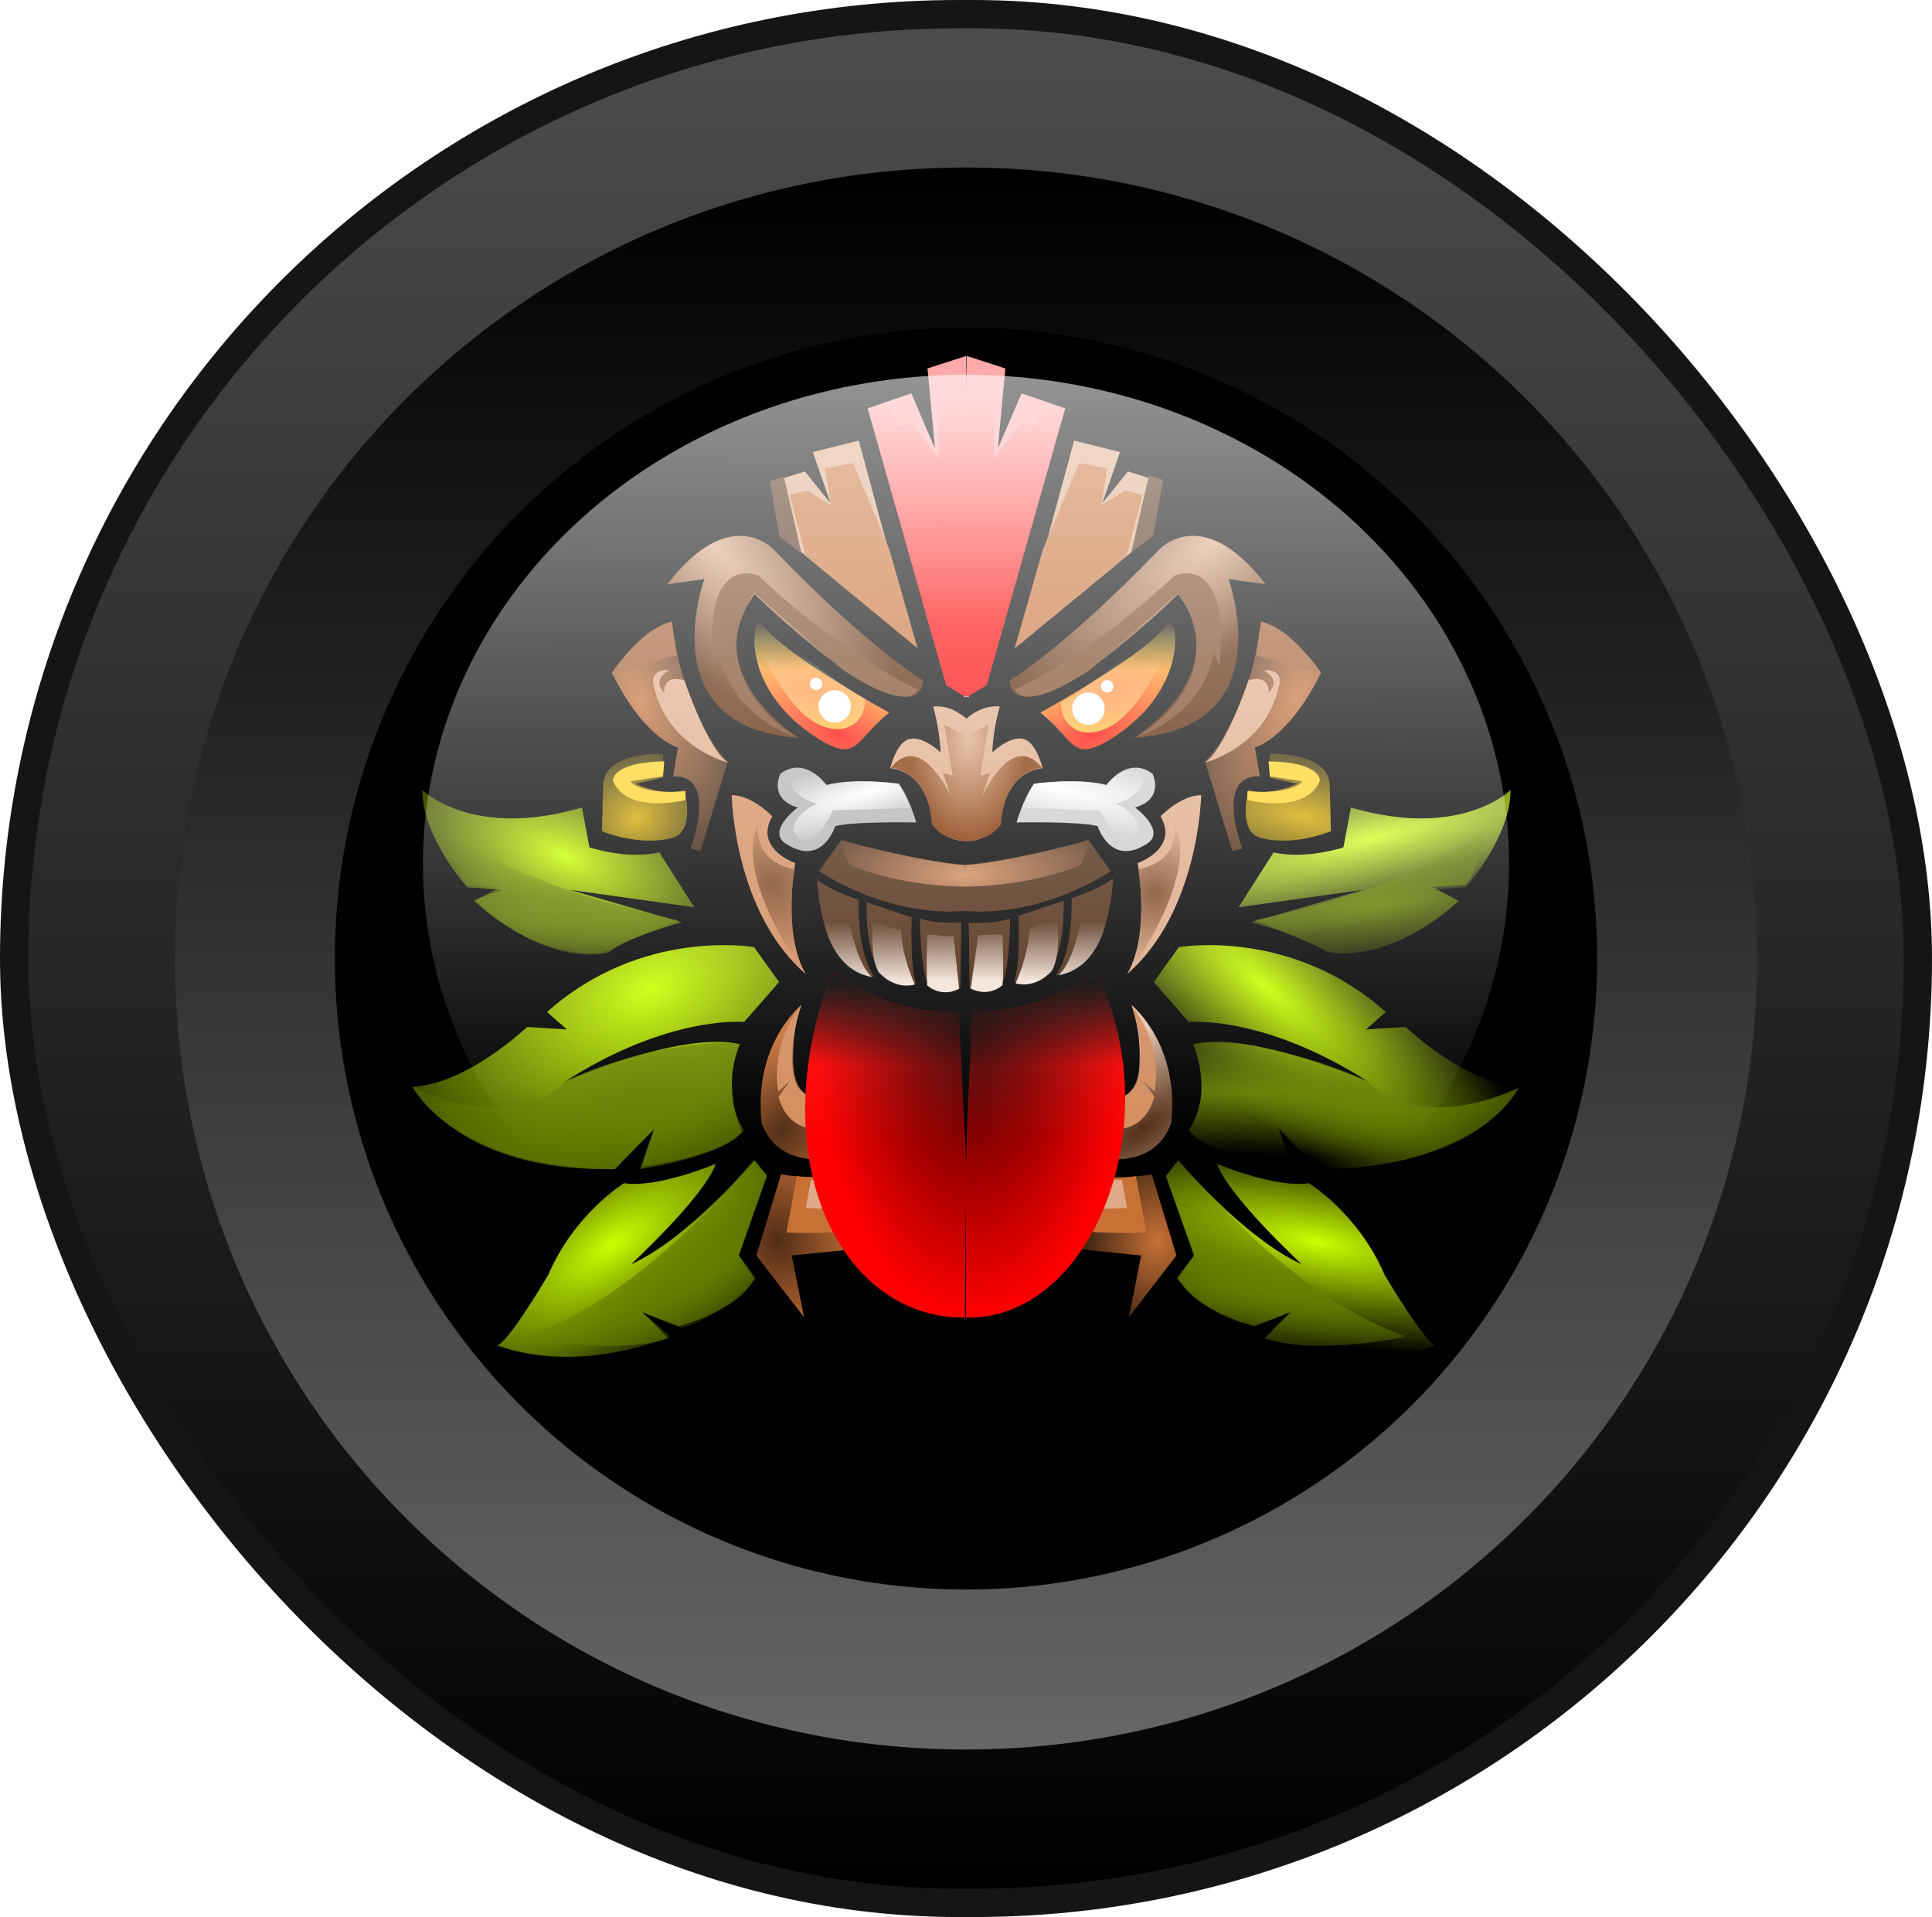 <?xml version="1.0" encoding="UTF-8" standalone="no"?>
<!-- Created with Inkscape (http://www.inkscape.org/) -->

<svg
   version="1.1"
   id="svg815"
   width="257.725"
   height="255.772"
   viewBox="0 0 257.725 255.772"
   sodipodi:docname="butler.svg"
   inkscape:version="1.1 (c68e22c387, 2021-05-23)"
   xmlns:inkscape="http://www.inkscape.org/namespaces/inkscape"
   xmlns:sodipodi="http://sodipodi.sourceforge.net/DTD/sodipodi-0.dtd"
   xmlns:xlink="http://www.w3.org/1999/xlink"
   xmlns="http://www.w3.org/2000/svg"
   xmlns:svg="http://www.w3.org/2000/svg"
   xmlns:rdf="http://www.w3.org/1999/02/22-rdf-syntax-ns#"
   xmlns:cc="http://creativecommons.org/ns#"
   xmlns:dc="http://purl.org/dc/elements/1.1/">
  <defs
     id="defs819">
    <filter
       inkscape:label="Button"
       inkscape:menu="Bevels"
       inkscape:menu-tooltip="Soft bevel, slightly depressed middle"
       style="color-interpolation-filters:sRGB"
       id="filter1376"
       x="-0.22"
       y="-0.194"
       width="1.439"
       height="1.387">
      <feGaussianBlur
         stdDeviation="2.3"
         in="SourceAlpha"
         result="result0"
         id="feGaussianBlur1350" />
      <feMorphology
         in="SourceAlpha"
         radius="6.6"
         result="result1"
         id="feMorphology1352" />
      <feGaussianBlur
         stdDeviation="8.9"
         in="result1"
         id="feGaussianBlur1354" />
      <feColorMatrix
         values="1 0 0 0 0 0 1 0 0 0 0 0 1 0 0 0 0 0 0.3 0"
         result="result91"
         id="feColorMatrix1356" />
      <feComposite
         in="result0"
         operator="out"
         result="result2"
         in2="result91"
         id="feComposite1358" />
      <feGaussianBlur
         stdDeviation="1.7"
         result="result4"
         id="feGaussianBlur1360" />
      <feDiffuseLighting
         surfaceScale="10"
         id="feDiffuseLighting1364">
        <feDistantLight
           azimuth="225"
           elevation="45"
           id="feDistantLight1362" />
      </feDiffuseLighting>
      <feBlend
         in2="SourceGraphic"
         mode="multiply"
         id="feBlend1366" />
      <feComposite
         in2="SourceAlpha"
         operator="in"
         result="result3"
         id="feComposite1368" />
      <feSpecularLighting
         in="result4"
         surfaceScale="5"
         specularExponent="17.9"
         id="feSpecularLighting1372">
        <feDistantLight
           azimuth="225"
           elevation="45"
           id="feDistantLight1370" />
      </feSpecularLighting>
      <feComposite
         in2="result3"
         operator="atop"
         id="feComposite1374" />
    </filter>
    <filter
       style="color-interpolation-filters:sRGB"
       inkscape:label="Matte Jelly"
       id="filter1690"
       x="-0.119"
       y="-0.105"
       width="1.238"
       height="1.21">
      <feColorMatrix
         values="1 0 0 0 0 0 1 0 0 0 0 0 1 0 0 0 0 0 0.85 0"
         result="color"
         in="SourceGraphic"
         id="feColorMatrix1678" />
      <feGaussianBlur
         in="SourceAlpha"
         stdDeviation="7"
         result="blur"
         id="feGaussianBlur1680" />
      <feSpecularLighting
         in="blur"
         specularExponent="25"
         specularConstant="0.9"
         surfaceScale="5"
         lighting-color="#ffffff"
         result="specular"
         id="feSpecularLighting1684">
        <feDistantLight
           elevation="60"
           azimuth="225"
           id="feDistantLight1682" />
      </feSpecularLighting>
      <feComposite
         in="specular"
         in2="SourceGraphic"
         k3="1"
         k2="1"
         operator="arithmetic"
         result="composite1"
         id="feComposite1686"
         k1="0"
         k4="0" />
      <feComposite
         in="composite1"
         in2="color"
         operator="atop"
         result="composite2"
         id="feComposite1688" />
    </filter>
    <linearGradient
       inkscape:collect="always"
       xlink:href="#linearGradient934"
       id="linearGradient912"
       gradientUnits="userSpaceOnUse"
       x1="89.958"
       y1="68.792"
       x2="89.958"
       y2="100.542"
       gradientTransform="matrix(1.846,0,0,7.937,-133.541,-559.984)" />
    <linearGradient
       inkscape:collect="always"
       id="linearGradient934">
      <stop
         style="stop-color:#4d4d4d;stop-opacity:1"
         offset="0"
         id="stop930" />
      <stop
         style="stop-color:#000000;stop-opacity:1"
         offset="1"
         id="stop932" />
    </linearGradient>
    <radialGradient
       inkscape:collect="always"
       xlink:href="#linearGradient1025"
       id="radialGradient1019"
       cx="37.042"
       cy="84.667"
       fx="37.042"
       fy="84.667"
       r="10.583"
       gradientUnits="userSpaceOnUse"
       gradientTransform="matrix(2.60166e-7,1,-1,-1.1423277e-6,122.422,87.277)" />
    <linearGradient
       inkscape:collect="always"
       id="linearGradient1025">
      <stop
         style="stop-color:#ffffff;stop-opacity:1"
         offset="0"
         id="stop1021" />
      <stop
         style="stop-color:#666666;stop-opacity:1"
         offset="1"
         id="stop1023" />
    </linearGradient>
    <linearGradient
       inkscape:collect="always"
       xlink:href="#linearGradient1072"
       id="linearGradient1074"
       x1="62.362"
       y1="11.89"
       x2="62.362"
       y2="111.89"
       gradientUnits="userSpaceOnUse"
       gradientTransform="matrix(2.1,0,0,2.1,-98.44,-17.968)" />
    <linearGradient
       inkscape:collect="always"
       id="linearGradient1072">
      <stop
         style="stop-color:#000000;stop-opacity:1;"
         offset="0"
         id="stop1068" />
      <stop
         style="stop-color:#666666;stop-opacity:1"
         offset="1"
         id="stop1070" />
    </linearGradient>
    <linearGradient
       inkscape:collect="always"
       xlink:href="#linearGradient1137"
       id="linearGradient1139"
       x1="16.347"
       y1="1.128"
       x2="16.39"
       y2="12.461"
       gradientUnits="userSpaceOnUse"
       gradientTransform="matrix(6.626,0,0,9.123,-74.753,22.837)" />
    <linearGradient
       inkscape:collect="always"
       id="linearGradient1137">
      <stop
         style="stop-color:#ffffff;stop-opacity:1;"
         offset="0"
         id="stop1133" />
      <stop
         style="stop-color:#ffffff;stop-opacity:0;"
         offset="1"
         id="stop1135" />
    </linearGradient>
    <radialGradient
       inkscape:collect="always"
       xlink:href="#linearGradient1137"
       id="radialGradient25413"
       cx="633.756"
       cy="305.345"
       fx="633.756"
       fy="305.345"
       r="22.968"
       gradientTransform="matrix(3.261,0.635,-0.113,0.583,-1398.548,-270.789)"
       gradientUnits="userSpaceOnUse" />
    <radialGradient
       inkscape:collect="always"
       xlink:href="#linearGradient17892"
       id="radialGradient17894"
       cx="598.61"
       cy="289.122"
       fx="598.61"
       fy="289.122"
       r="28.374"
       gradientTransform="matrix(-8.478436e-7,1.308,-0.771,-4.9961942e-7,823.52,-490.912)"
       gradientUnits="userSpaceOnUse" />
    <linearGradient
       inkscape:collect="always"
       id="linearGradient17892">
      <stop
         style="stop-color:#803300;stop-opacity:0;"
         offset="0"
         id="stop17890" />
      <stop
         style="stop-color:#803300;stop-opacity:1;"
         offset="1"
         id="stop17888" />
    </linearGradient>
    <radialGradient
       inkscape:collect="always"
       xlink:href="#linearGradient17036"
       id="radialGradient17038"
       cx="692.755"
       cy="207.946"
       fx="692.755"
       fy="207.946"
       r="48.062"
       gradientTransform="matrix(-1.49,1.131,-0.477,-0.629,1824.004,-435.379)"
       gradientUnits="userSpaceOnUse" />
    <linearGradient
       inkscape:collect="always"
       id="linearGradient17036">
      <stop
         style="stop-color:#deaa87;stop-opacity:1;"
         offset="0"
         id="stop17032" />
      <stop
         style="stop-color:#552200;stop-opacity:1"
         offset="1"
         id="stop17034" />
    </linearGradient>
    <radialGradient
       inkscape:collect="always"
       xlink:href="#linearGradient11061"
       id="radialGradient11063"
       cx="653.064"
       cy="288.735"
       fx="653.064"
       fy="288.735"
       r="26.049"
       gradientTransform="matrix(0.539,1.04,-1.867,0.968,834.006,-668.226)"
       gradientUnits="userSpaceOnUse" />
    <linearGradient
       inkscape:collect="always"
       id="linearGradient11061">
      <stop
         style="stop-color:#ff0000;stop-opacity:1;"
         offset="0"
         id="stop11057" />
      <stop
         style="stop-color:#ffd42a;stop-opacity:1"
         offset="1"
         id="stop11059" />
    </linearGradient>
    <radialGradient
       inkscape:collect="always"
       xlink:href="#linearGradient11061"
       id="radialGradient11063-3"
       cx="653.064"
       cy="288.735"
       fx="653.064"
       fy="288.735"
       r="26.049"
       gradientTransform="matrix(-0.539,1.04,1.867,0.968,364.539,-668.226)"
       gradientUnits="userSpaceOnUse" />
    <linearGradient
       inkscape:collect="always"
       xlink:href="#linearGradient6340"
       id="linearGradient6342"
       x1="597.284"
       y1="166.391"
       x2="597.284"
       y2="249.918"
       gradientUnits="userSpaceOnUse" />
    <linearGradient
       inkscape:collect="always"
       id="linearGradient6340">
      <stop
         style="stop-color:#ff0000;stop-opacity:0;"
         offset="0"
         id="stop6338" />
      <stop
         style="stop-color:#ff0000;stop-opacity:1;"
         offset="1"
         id="stop6336" />
    </linearGradient>
    <radialGradient
       inkscape:collect="always"
       xlink:href="#linearGradient18102"
       id="radialGradient18104"
       cx="597.55"
       cy="363.124"
       fx="597.55"
       fy="363.124"
       r="46.504"
       gradientTransform="matrix(1.255,-0.017,0.006,0.457,-154.313,187.785)"
       gradientUnits="userSpaceOnUse" />
    <linearGradient
       inkscape:collect="always"
       id="linearGradient18102">
      <stop
         style="stop-color:#d38d5f;stop-opacity:1;"
         offset="0"
         id="stop18098" />
      <stop
         style="stop-color:#d38d5f;stop-opacity:0;"
         offset="1"
         id="stop18100" />
    </linearGradient>
    <radialGradient
       inkscape:collect="always"
       xlink:href="#linearGradient19927"
       id="radialGradient19929"
       cx="670.879"
       cy="349.989"
       fx="670.879"
       fy="349.989"
       r="9.154"
       gradientTransform="matrix(-0.435,3.042,-2.939,-0.42,1991.12,-1544.956)"
       gradientUnits="userSpaceOnUse" />
    <linearGradient
       inkscape:collect="always"
       id="linearGradient19927">
      <stop
         style="stop-color:#784421;stop-opacity:1;"
         offset="0"
         id="stop19923" />
      <stop
         style="stop-color:#784421;stop-opacity:0;"
         offset="1"
         id="stop19925" />
    </linearGradient>
    <radialGradient
       inkscape:collect="always"
       xlink:href="#linearGradient22203"
       id="radialGradient22205"
       cx="666.238"
       cy="437.463"
       fx="666.238"
       fy="437.463"
       r="29.038"
       gradientTransform="matrix(0.621,0.911,-2.511,1.711,1350.915,-918.088)"
       gradientUnits="userSpaceOnUse" />
    <linearGradient
       inkscape:collect="always"
       id="linearGradient22203">
      <stop
         style="stop-color:#502d16;stop-opacity:1"
         offset="0"
         id="stop22199" />
      <stop
         style="stop-color:#e9c6af;stop-opacity:1"
         offset="1"
         id="stop22201" />
    </linearGradient>
    <radialGradient
       inkscape:collect="always"
       xlink:href="#linearGradient20071"
       id="radialGradient20073"
       cx="723.249"
       cy="283.187"
       fx="723.249"
       fy="283.187"
       r="21.797"
       gradientTransform="matrix(-2.007,4.167,-1.782,-0.859,2679.767,-2493.955)"
       gradientUnits="userSpaceOnUse" />
    <linearGradient
       inkscape:collect="always"
       id="linearGradient20071">
      <stop
         style="stop-color:#c87137;stop-opacity:1;"
         offset="0"
         id="stop20067" />
      <stop
         style="stop-color:#c87137;stop-opacity:0;"
         offset="1"
         id="stop20069" />
    </linearGradient>
    <radialGradient
       inkscape:collect="always"
       xlink:href="#linearGradient20485"
       id="radialGradient20487"
       cx="725.901"
       cy="319.992"
       fx="725.901"
       fy="319.992"
       r="16.027"
       gradientTransform="matrix(4.962,0.975,-0.357,1.819,-2761.493,-969.531)"
       gradientUnits="userSpaceOnUse" />
    <linearGradient
       inkscape:collect="always"
       id="linearGradient20485">
      <stop
         style="stop-color:#d4aa00;stop-opacity:1;"
         offset="0"
         id="stop20481" />
      <stop
         style="stop-color:#d4aa00;stop-opacity:0;"
         offset="1"
         id="stop20483" />
    </linearGradient>
    <radialGradient
       inkscape:collect="always"
       xlink:href="#linearGradient20757"
       id="radialGradient20759"
       cx="711.979"
       cy="366.603"
       fx="711.979"
       fy="366.603"
       r="68.906"
       gradientTransform="matrix(1.424,1.222,-0.398,0.464,-155.889,-656.131)"
       gradientUnits="userSpaceOnUse" />
    <linearGradient
       inkscape:collect="always"
       id="linearGradient20757">
      <stop
         style="stop-color:#ccff00;stop-opacity:1;"
         offset="0"
         id="stop20753" />
      <stop
         style="stop-color:#ccff00;stop-opacity:0;"
         offset="1"
         id="stop20755" />
    </linearGradient>
    <radialGradient
       inkscape:collect="always"
       xlink:href="#linearGradient21107"
       id="radialGradient21109"
       cx="752.417"
       cy="320.587"
       fx="752.417"
       fy="320.587"
       r="51.094"
       gradientTransform="matrix(3.101,-0.74,0.14,0.589,-1625.786,696.329)"
       gradientUnits="userSpaceOnUse" />
    <linearGradient
       inkscape:collect="always"
       id="linearGradient21107">
      <stop
         style="stop-color:#d4ff2a;stop-opacity:1;"
         offset="0"
         id="stop21103" />
      <stop
         style="stop-color:#d4ff2a;stop-opacity:0;"
         offset="1"
         id="stop21105" />
    </linearGradient>
    <radialGradient
       inkscape:collect="always"
       xlink:href="#linearGradient21035"
       id="radialGradient21037"
       cx="753.743"
       cy="358.195"
       fx="753.743"
       fy="358.195"
       r="44.084"
       gradientTransform="matrix(2.376,-0.271,0.064,0.558,-1059.886,357.32)"
       gradientUnits="userSpaceOnUse" />
    <linearGradient
       inkscape:collect="always"
       id="linearGradient21035">
      <stop
         style="stop-color:#668000;stop-opacity:1;"
         offset="0"
         id="stop21031" />
      <stop
         style="stop-color:#668000;stop-opacity:0;"
         offset="1"
         id="stop21033" />
    </linearGradient>
    <radialGradient
       inkscape:collect="always"
       xlink:href="#linearGradient21035"
       id="radialGradient20965"
       cx="717.283"
       cy="414.488"
       fx="717.283"
       fy="414.488"
       r="61.982"
       gradientTransform="matrix(4.128,0.086,-0.008,0.382,-2240.624,203.835)"
       gradientUnits="userSpaceOnUse" />
    <radialGradient
       inkscape:collect="always"
       xlink:href="#linearGradient20757"
       id="radialGradient21117"
       cx="731.204"
       cy="478.364"
       fx="731.204"
       fy="478.364"
       r="50.713"
       gradientTransform="matrix(2.288,0.444,-0.139,0.715,-875.03,-186.483)"
       gradientUnits="userSpaceOnUse" />
    <radialGradient
       inkscape:collect="always"
       xlink:href="#linearGradient21035"
       id="radialGradient21189"
       cx="711.316"
       cy="500.007"
       fx="711.316"
       fy="500.007"
       r="45.078"
       gradientTransform="matrix(2.794,0.25,-0.069,0.77,-1241.718,-66.602)"
       gradientUnits="userSpaceOnUse" />
    <radialGradient
       inkscape:collect="always"
       xlink:href="#linearGradient23068"
       id="radialGradient23070"
       cx="671.542"
       cy="479.756"
       fx="671.542"
       fy="479.756"
       r="30.586"
       gradientTransform="matrix(-0.13,1.322,-1.035,-0.102,1255.588,-359.111)"
       gradientUnits="userSpaceOnUse" />
    <linearGradient
       inkscape:collect="always"
       id="linearGradient23068">
      <stop
         style="stop-color:#c87137;stop-opacity:1;"
         offset="0"
         id="stop23064" />
      <stop
         style="stop-color:#28170b;stop-opacity:1"
         offset="1"
         id="stop23066" />
    </linearGradient>
    <radialGradient
       inkscape:collect="always"
       xlink:href="#linearGradient1137"
       id="radialGradient25485"
       cx="562.424"
       cy="308.033"
       fx="562.424"
       fy="308.033"
       r="22.968"
       gradientTransform="matrix(-2.973,0.866,-0.166,-0.57,2285.521,-0.155)"
       gradientUnits="userSpaceOnUse" />
    <radialGradient
       inkscape:collect="always"
       xlink:href="#linearGradient17036"
       id="radialGradient17180"
       cx="507.173"
       cy="210.839"
       fx="507.173"
       fy="210.839"
       r="48.062"
       gradientTransform="matrix(1.297,1.448,-0.588,0.527,-29.443,-625.751)"
       gradientUnits="userSpaceOnUse" />
    <radialGradient
       inkscape:collect="always"
       xlink:href="#linearGradient19927"
       id="radialGradient20001"
       cx="525.964"
       cy="349.327"
       fx="525.964"
       fy="349.327"
       r="9.154"
       gradientTransform="matrix(1.593,2.969,-2.616,1.404,601.945,-1706.328)"
       gradientUnits="userSpaceOnUse" />
    <radialGradient
       inkscape:collect="always"
       xlink:href="#linearGradient22671"
       id="radialGradient22673"
       cx="529.942"
       cy="437.917"
       fx="529.942"
       fy="437.917"
       r="29.038"
       gradientTransform="matrix(-0.776,1.164,-0.832,-0.554,1305.503,63.726)"
       gradientUnits="userSpaceOnUse" />
    <linearGradient
       inkscape:collect="always"
       id="linearGradient22671">
      <stop
         style="stop-color:#502d16;stop-opacity:1"
         offset="0"
         id="stop22667" />
      <stop
         style="stop-color:#c87137;stop-opacity:1"
         offset="1"
         id="stop22669" />
    </linearGradient>
    <radialGradient
       inkscape:collect="always"
       xlink:href="#linearGradient20071"
       id="radialGradient20415"
       cx="476.246"
       cy="284.312"
       fx="476.246"
       fy="284.312"
       r="21.797"
       gradientTransform="matrix(1.49,3.558,-1.825,0.764,285.368,-1633.792)"
       gradientUnits="userSpaceOnUse" />
    <radialGradient
       inkscape:collect="always"
       xlink:href="#linearGradient20485"
       id="radialGradient20623"
       cx="474.92"
       cy="321.098"
       fx="474.92"
       fy="321.098"
       r="16.027"
       gradientTransform="matrix(0.425,1.944,-2.4,0.525,1043.643,-770.565)"
       gradientUnits="userSpaceOnUse" />
    <radialGradient
       inkscape:collect="always"
       xlink:href="#linearGradient20757"
       id="radialGradient21461"
       cx="480.223"
       cy="369.228"
       fx="480.223"
       fy="369.228"
       r="68.906"
       gradientTransform="matrix(-1.864,0.823,-0.515,-1.166,1565.422,420.814)"
       gradientUnits="userSpaceOnUse" />
    <radialGradient
       inkscape:collect="always"
       xlink:href="#linearGradient20757"
       id="radialGradient21733"
       cx="447.741"
       cy="331.988"
       fx="447.741"
       fy="331.988"
       r="51.094"
       gradientTransform="matrix(-1.546,-0.585,0.282,-0.746,1046.447,845.182)"
       gradientUnits="userSpaceOnUse" />
    <radialGradient
       inkscape:collect="always"
       xlink:href="#linearGradient21035"
       id="radialGradient21661"
       cx="443.1"
       cy="364.549"
       fx="443.1"
       fy="364.549"
       r="44.084"
       gradientTransform="matrix(-2.226,-1.735068e-7,4.1556927e-7,-0.562,1429.248,561.866)"
       gradientUnits="userSpaceOnUse" />
    <radialGradient
       inkscape:collect="always"
       xlink:href="#linearGradient21035"
       id="radialGradient21325"
       cx="474.257"
       cy="420.148"
       fx="474.257"
       fy="420.148"
       r="61.982"
       gradientTransform="matrix(-1.974,0.693,-0.306,-0.871,1538.735,463.093)"
       gradientUnits="userSpaceOnUse" />
    <radialGradient
       inkscape:collect="always"
       xlink:href="#linearGradient20757"
       id="radialGradient22069"
       cx="465.639"
       cy="479.729"
       fx="465.639"
       fy="479.729"
       r="50.713"
       gradientTransform="matrix(0.527,0.78,-1.821,1.229,1093.992,-471.086)"
       gradientUnits="userSpaceOnUse" />
    <radialGradient
       inkscape:collect="always"
       xlink:href="#linearGradient21035"
       id="radialGradient21933"
       cx="496.133"
       cy="492.749"
       fx="496.133"
       fy="492.749"
       r="45.078"
       gradientTransform="matrix(0.466,0.887,-2.131,1.119,1315.181,-500.882)"
       gradientUnits="userSpaceOnUse" />
    <radialGradient
       inkscape:collect="always"
       xlink:href="#linearGradient22671"
       id="radialGradient23340"
       cx="527.953"
       cy="480.211"
       fx="527.953"
       fy="480.211"
       r="30.586"
       gradientTransform="matrix(0.13,1.3,-1.035,0.104,956.404,-255.942)"
       gradientUnits="userSpaceOnUse" />
    <linearGradient
       inkscape:collect="always"
       xlink:href="#linearGradient33333"
       id="linearGradient33335"
       x1="591.919"
       y1="382.818"
       x2="592"
       y2="360.336"
       gradientUnits="userSpaceOnUse" />
    <linearGradient
       inkscape:collect="always"
       id="linearGradient33333">
      <stop
         style="stop-color:#f4e3d7;stop-opacity:1;"
         offset="0"
         id="stop33329" />
      <stop
         style="stop-color:#f4e3d7;stop-opacity:0;"
         offset="1"
         id="stop33331" />
    </linearGradient>
    <radialGradient
       inkscape:collect="always"
       xlink:href="#linearGradient14343"
       id="radialGradient14345"
       cx="600"
       cy="397.779"
       fx="600"
       fy="397.779"
       r="52.5"
       gradientTransform="matrix(-7.1380013e-7,2.286,-1.15,-3.3685019e-6,1057.483,-981.427)"
       gradientUnits="userSpaceOnUse" />
    <linearGradient
       inkscape:collect="always"
       id="linearGradient14343">
      <stop
         style="stop-color:#2b0000;stop-opacity:1"
         offset="0"
         id="stop14339" />
      <stop
         style="stop-color:#ff0000;stop-opacity:1"
         offset="1"
         id="stop14341" />
    </linearGradient>
    <filter
       style="color-interpolation-filters:sRGB"
       inkscape:label="Drop Shadow"
       id="filter38008"
       x="-0.323"
       y="-0.299"
       width="1.645"
       height="1.598">
      <feFlood
         flood-opacity="1"
         flood-color="rgb(0,0,0)"
         result="flood"
         id="feFlood37998" />
      <feComposite
         in="flood"
         in2="SourceGraphic"
         operator="in"
         result="composite1"
         id="feComposite38000" />
      <feGaussianBlur
         in="composite1"
         stdDeviation="5.389"
         result="blur"
         id="feGaussianBlur38002" />
      <feOffset
         dx="0"
         dy="0"
         result="offset"
         id="feOffset38004" />
      <feComposite
         in="SourceGraphic"
         in2="offset"
         operator="over"
         result="fbSourceGraphic"
         id="feComposite38006" />
      <feColorMatrix
         result="fbSourceGraphicAlpha"
         in="fbSourceGraphic"
         values="0 0 0 -1 0 0 0 0 -1 0 0 0 0 -1 0 0 0 0 1 0"
         id="feColorMatrix38028" />
      <feFlood
         id="feFlood38030"
         flood-opacity="1"
         flood-color="rgb(0,0,0)"
         result="flood"
         in="fbSourceGraphic" />
      <feComposite
         in2="fbSourceGraphic"
         id="feComposite38032"
         in="flood"
         operator="in"
         result="composite1" />
      <feGaussianBlur
         id="feGaussianBlur38034"
         in="composite1"
         stdDeviation="5.389"
         result="blur" />
      <feOffset
         id="feOffset38036"
         dx="0"
         dy="0"
         result="offset" />
      <feComposite
         in2="offset"
         id="feComposite38038"
         in="fbSourceGraphic"
         operator="over"
         result="fbSourceGraphic" />
      <feColorMatrix
         result="fbSourceGraphicAlpha"
         in="fbSourceGraphic"
         values="0 0 0 -1 0 0 0 0 -1 0 0 0 0 -1 0 0 0 0 1 0"
         id="feColorMatrix38058" />
      <feFlood
         id="feFlood38060"
         flood-opacity="1"
         flood-color="rgb(0,0,0)"
         result="flood"
         in="fbSourceGraphic" />
      <feComposite
         in2="fbSourceGraphic"
         id="feComposite38062"
         in="flood"
         operator="in"
         result="composite1" />
      <feGaussianBlur
         id="feGaussianBlur38064"
         in="composite1"
         stdDeviation="5.389"
         result="blur" />
      <feOffset
         id="feOffset38066"
         dx="0"
         dy="0"
         result="offset" />
      <feComposite
         in2="offset"
         id="feComposite38068"
         in="fbSourceGraphic"
         operator="over"
         result="composite2" />
    </filter>
    <linearGradient
       inkscape:collect="always"
       xlink:href="#linearGradient38853"
       id="linearGradient38855"
       x1="234.671"
       y1="250.581"
       x2="234.671"
       y2="281.075"
       gradientUnits="userSpaceOnUse" />
    <linearGradient
       inkscape:collect="always"
       id="linearGradient38853">
      <stop
         style="stop-color:#000000;stop-opacity:1;"
         offset="0"
         id="stop38849" />
      <stop
         style="stop-color:#000000;stop-opacity:0;"
         offset="1"
         id="stop38851" />
    </linearGradient>
    <linearGradient
       inkscape:collect="always"
       xlink:href="#linearGradient38853"
       id="linearGradient41410"
       x1="600.235"
       y1="252.274"
       x2="600.235"
       y2="269.149"
       gradientUnits="userSpaceOnUse" />
    <linearGradient
       inkscape:collect="always"
       xlink:href="#linearGradient38853"
       id="linearGradient41878"
       gradientUnits="userSpaceOnUse"
       x1="600.235"
       y1="252.274"
       x2="600.235"
       y2="269.149"
       gradientTransform="matrix(1.028,0,0,1.105,-17.421,-31.214)" />
    <linearGradient
       inkscape:collect="always"
       xlink:href="#linearGradient38853"
       id="linearGradient41880"
       gradientUnits="userSpaceOnUse"
       x1="600.235"
       y1="252.274"
       x2="600.235"
       y2="269.149"
       gradientTransform="matrix(1.046,0,0,1.105,-26.409,-31.214)" />
    <linearGradient
       inkscape:collect="always"
       xlink:href="#linearGradient42320"
       id="linearGradient42322"
       x1="643.36"
       y1="297.274"
       x2="643.36"
       y2="277.117"
       gradientUnits="userSpaceOnUse" />
    <linearGradient
       inkscape:collect="always"
       id="linearGradient42320">
      <stop
         style="stop-color:#ffff00;stop-opacity:1"
         offset="0"
         id="stop42316" />
      <stop
         style="stop-color:#ffffff;stop-opacity:0;"
         offset="1"
         id="stop42318" />
    </linearGradient>
    <linearGradient
       inkscape:collect="always"
       xlink:href="#linearGradient42320"
       id="linearGradient43542-6"
       gradientUnits="userSpaceOnUse"
       x1="643.36"
       y1="297.274"
       x2="643.36"
       y2="277.117"
       gradientTransform="matrix(-1,0,0,1,1196.773,0.682)" />
    <linearGradient
       inkscape:collect="always"
       xlink:href="#linearGradient42320"
       id="linearGradient1522"
       gradientUnits="userSpaceOnUse"
       x1="643.36"
       y1="297.274"
       x2="643.36"
       y2="277.117" />
    <linearGradient
       inkscape:collect="always"
       xlink:href="#linearGradient33333"
       id="linearGradient1524"
       gradientUnits="userSpaceOnUse"
       x1="591.919"
       y1="382.818"
       x2="592"
       y2="360.336" />
    <linearGradient
       inkscape:collect="always"
       xlink:href="#linearGradient33333"
       id="linearGradient1526"
       gradientUnits="userSpaceOnUse"
       x1="591.919"
       y1="382.818"
       x2="592"
       y2="360.336" />
    <linearGradient
       inkscape:collect="always"
       xlink:href="#linearGradient33333"
       id="linearGradient1528"
       gradientUnits="userSpaceOnUse"
       x1="591.919"
       y1="382.818"
       x2="592"
       y2="360.336" />
    <linearGradient
       inkscape:collect="always"
       xlink:href="#linearGradient33333"
       id="linearGradient1530"
       gradientUnits="userSpaceOnUse"
       x1="591.919"
       y1="382.818"
       x2="592"
       y2="360.336" />
    <linearGradient
       inkscape:collect="always"
       xlink:href="#linearGradient33333"
       id="linearGradient1532"
       gradientUnits="userSpaceOnUse"
       x1="591.919"
       y1="382.818"
       x2="592"
       y2="360.336" />
    <linearGradient
       inkscape:collect="always"
       xlink:href="#linearGradient33333"
       id="linearGradient1534"
       gradientUnits="userSpaceOnUse"
       x1="591.919"
       y1="382.818"
       x2="592"
       y2="360.336" />
  </defs>
  <sodipodi:namedview
     pagecolor="#ffffff"
     bordercolor="#666666"
     borderopacity="1"
     objecttolerance="10"
     gridtolerance="10"
     guidetolerance="10"
     inkscape:pageopacity="0"
     inkscape:pageshadow="2"
     inkscape:window-width="1366"
     inkscape:window-height="705"
     id="namedview817"
     showgrid="false"
     inkscape:zoom="1.4142136"
     inkscape:cx="177.4838"
     inkscape:cy="177.83736"
     inkscape:window-x="-8"
     inkscape:window-y="-8"
     inkscape:window-maximized="1"
     inkscape:current-layer="layer4"
     inkscape:pagecheckerboard="0">
    <inkscape:grid
       type="xygrid"
       id="grid829"
       originx="5.862"
       originy="-283.61" />
  </sodipodi:namedview>
  <g
     inkscape:groupmode="layer"
     id="layer1"
     inkscape:label="Layer 1"
     style="display:inline"
     transform="translate(96.362,15.89)"
     sodipodi:insensitive="true">
    <rect
       style="display:inline;fill:url(#linearGradient912);fill-opacity:1;stroke:#151515;stroke-width:3.78;stroke-miterlimit:4;stroke-dasharray:none;stroke-opacity:1"
       id="rect837-1"
       width="253.945"
       height="251.992"
       x="-94.472"
       y="-14"
       ry="125.996" />
    <g
       id="g859"
       transform="matrix(7.936,0,0,7.937,-267.12,-874.694)"
       style="display:inline;stroke-width:0.476">
      <ellipse
         style="display:inline;fill:url(#radialGradient1019);fill-opacity:1;stroke-width:0.126"
         id="path835"
         cx="37.756"
         cy="124.319"
         rx="10.583"
         ry="10.583" />
    </g>
    <path
       id="rect914"
       style="display:inline;fill:url(#linearGradient1074);fill-opacity:1;stroke:none;stroke-width:419.529;stroke-linecap:round;stroke-linejoin:round"
       d="m 32.498,6.464 c -58.458,0 -105.517,47.069 -105.517,105.534 0,58.465 47.059,105.53 105.517,105.53 58.458,0 105.521,-47.065 105.521,-105.53 0,-58.465 -47.063,-105.534 -105.521,-105.534 z m 0,21.537 A 83.987,83.997 0 0 1 116.485,111.998 83.987,83.997 0 0 1 32.498,195.995 83.987,83.997 0 0 1 -51.489,111.998 83.987,83.997 0 0 1 32.498,28.001 Z" />
  </g>
  <g
     inkscape:groupmode="layer"
     id="layer3"
     inkscape:label="Layer 3"
     style="display:none"
     sodipodi:insensitive="true">
    <circle
       style="display:inline;fill:#000000;stroke-width:419.528;stroke-linecap:round;stroke-linejoin:round"
       id="path1069"
       cx="128.862"
       cy="127.886"
       r="82.716" />
    <path
       style="color:#000000;font-style:normal;font-variant:normal;font-weight:normal;font-stretch:normal;font-size:medium;line-height:normal;font-family:sans-serif;font-variant-ligatures:normal;font-variant-position:normal;font-variant-caps:normal;font-variant-numeric:normal;font-variant-alternates:normal;font-feature-settings:normal;text-indent:0;text-align:start;text-decoration:none;text-decoration-line:none;text-decoration-style:solid;text-decoration-color:#000000;letter-spacing:normal;word-spacing:normal;text-transform:none;writing-mode:lr-tb;direction:ltr;text-orientation:mixed;dominant-baseline:auto;baseline-shift:baseline;text-anchor:start;white-space:normal;shape-padding:0;clip-rule:nonzero;display:inline;overflow:visible;visibility:visible;isolation:auto;mix-blend-mode:normal;color-interpolation:sRGB;color-interpolation-filters:linearRGB;solid-color:#000000;solid-opacity:1;vector-effect:none;fill:#000000;fill-opacity:1;fill-rule:nonzero;stroke:#a02c2c;stroke-width:1.134;stroke-linecap:butt;stroke-linejoin:miter;stroke-miterlimit:4;stroke-dasharray:none;stroke-dashoffset:0;stroke-opacity:1;color-rendering:auto;image-rendering:auto;shape-rendering:auto;text-rendering:auto;enable-background:accumulate"
       d="m 128.862,50.551 c -42.678,0 -77.335,34.657 -77.335,77.335 0,42.678 34.657,77.335 77.335,77.335 42.678,0 77.335,-34.657 77.335,-77.335 0,-42.678 -34.657,-77.335 -77.335,-77.335 z m 0,5.633 c 39.633,0 71.702,32.069 71.702,71.702 0,39.633 -32.069,71.702 -71.702,71.702 -39.633,0 -71.702,-32.069 -71.702,-71.702 0,-39.633 32.069,-71.702 71.702,-71.702 z"
       id="path827"
       inkscape:connector-curvature="0" />
    <path
       style="display:inline;fill:#ff0000;stroke-width:1"
       d="m 121.175,182.9 c -0.47,-2.529 -1.204,-4.947 -1.629,-5.373 -0.536,-0.536 -2.336,-0.233 -5.84,0.982 -3.984,1.381 -5.534,1.602 -7.258,1.031 -2.787,-0.923 -5.816,-5.239 -5.127,-7.304 0.276,-0.827 0.547,-2.491 0.601,-3.698 0.079,-1.763 -0.267,-2.281 -1.765,-2.639 -1.252,-0.299 -1.946,-1.047 -2.117,-2.278 -0.14,-1.008 -0.753,-2.391 -1.363,-3.075 -0.831,-0.93 -0.914,-1.606 -0.334,-2.692 1.024,-1.913 -0.625,-4.349 -2.466,-3.642 -1.809,0.694 -4.152,-0.763 -4.152,-2.582 0,-0.844 0.617,-2.426 1.37,-3.513 0.754,-1.088 2.497,-4.053 3.873,-6.59 l 2.503,-4.612 -1.992,-1.992 c -1.556,-1.556 -1.833,-2.289 -1.265,-3.35 0.4,-0.747 0.727,-1.464 0.727,-1.593 2.01e-4,-0.129 -3.437,-0.235 -7.638,-0.235 -6.539,0 -7.88,-0.212 -9.315,-1.47 -1.901,-1.667 -2.221,-4.975 -0.611,-6.312 0.852,-0.707 1.231,-0.577 1.889,0.654 1.747,3.264 8.214,1.385 16.237,-4.716 15.523,-11.806 30.028,-16.824 48.62,-16.821 10.719,0.002 17.586,1.233 24.245,4.35 8.46,3.959 13.014,9.469 13.014,15.746 0,6.422 -4.048,10.935 -12.715,14.176 l -4.424,1.654 v 3.896 c 0,2.143 -0.308,4.869 -0.684,6.057 -0.376,1.188 -0.886,3.086 -1.134,4.217 l -0.45,2.057 -2.406,-2.74 c -1.323,-1.507 -3.404,-3.347 -4.623,-4.089 -2.178,-1.325 -2.213,-1.445 -1.988,-6.853 0.218,-5.227 0.128,-5.584 -1.795,-7.097 -4.057,-3.191 -8.612,-1.266 -9.611,4.061 -0.417,2.224 -0.758,2.544 -2.716,2.544 -1.231,0 -3.228,0.512 -4.437,1.137 -1.924,0.995 -2.199,0.999 -2.199,0.035 0,-0.606 0.407,-1.995 0.905,-3.087 0.813,-1.785 0.711,-2.146 -1.016,-3.575 -1.056,-0.874 -2.972,-2.16 -4.258,-2.859 -2.696,-1.464 -3.097,-3.861 -0.847,-5.065 1.786,-0.956 1.947,-2.646 0.312,-3.274 -2.17,-0.833 -13.303,-0.442 -17.83,0.626 -2.463,0.581 -6.025,1.719 -7.916,2.53 -3.243,1.39 -3.469,1.677 -3.973,5.041 -0.425,2.836 -0.292,3.745 0.651,4.434 0.652,0.477 1.182,1.501 1.178,2.275 -0.009,1.687 -3.115,8.528 -5.205,11.463 -2.098,2.947 -1.915,3.246 1.69,2.752 4.831,-0.662 5.574,0.16 3.654,4.041 -1.202,2.43 -1.365,3.347 -0.672,3.787 1.295,0.822 4.855,0.74 6.52,-0.151 1.11,-0.594 1.573,-0.451 2.174,0.672 0.65,1.215 0.545,1.37 -0.705,1.043 -0.808,-0.211 -2.646,-0.163 -4.086,0.107 -3.627,0.68 -3.649,3.045 -0.035,3.723 3.381,0.634 3.605,1.159 1.913,4.479 -1.669,3.273 -1.346,4.553 1.52,6.036 2.748,1.421 4.036,1.376 8.818,-0.308 5.154,-1.815 6.62,-1.4 7.195,2.039 0.25,1.492 0.781,3.786 1.182,5.098 0.498,1.631 0.47,2.868 -0.089,3.912 -0.449,0.84 -0.914,1.527 -1.032,1.527 -0.118,0 -0.6,-2.069 -1.07,-4.599 z m 11.77,-39.558 c 0,-1.163 2.49,-2.373 6.334,-3.08 1.771,-0.325 1.546,-0.099 -1.081,1.09 -1.824,0.826 -3.752,1.863 -4.285,2.304 -0.721,0.598 -0.968,0.518 -0.968,-0.315 z m -29.658,-8.9 c -1.047,-1.047 -1.22,-3.866 -0.199,-3.235 0.383,0.236 2.143,-0.074 3.912,-0.69 4.066,-1.416 5.367,-1.417 8.097,-0.005 2.619,1.354 3.032,2.937 0.461,1.766 -1.394,-0.635 -2.641,-0.411 -6.312,1.134 -5.341,2.248 -4.832,2.16 -5.961,1.031 z m -9.784,-29.626 c -0.974,-4.19 -3.584,-9.959 -6.067,-13.409 -0.752,-1.045 -1.591,-2.84 -1.865,-3.989 -0.431,-1.805 -0.036,-2.533 2.901,-5.348 8.567,-8.209 27.757,-13.787 47.455,-13.795 14.673,-0.006 25.196,2.597 27.521,6.808 0.95,1.721 0.952,2.379 0.01,5.216 -0.694,2.093 -1.062,6.196 -1.035,11.546 l 0.042,8.299 -2.863,-1.01 C 140.834,92.512 107.031,96.656 96.595,106.858 l -2.133,2.085 z"
       id="path1417"
       inkscape:connector-curvature="0" />
  </g>
  <g
     inkscape:groupmode="layer"
     id="layer4"
     inkscape:label="Layer 4">
    <g
       id="g1728"
       transform="translate(0.393,-0.277)">
      <circle
         style="display:inline;fill:#000000;stroke:none;stroke-width:1.757;stroke-linecap:round;stroke-linejoin:round;stroke-miterlimit:4;stroke-dasharray:none;stroke-opacity:1"
         id="path35693"
         cx="128.469"
         cy="128.163"
         r="84.191" />
      <g
         id="g39433"
         transform="matrix(0.355,0,0,0.355,44.764,42.562)"
         style="display:inline;stroke-width:2.819">
        <g
           id="g1724"
           transform="translate(-363.95,-132.516)"
           style="display:inline;stroke:none;stroke-width:2.819">
          <path
             style="fill:#cccccc;stroke:none;stroke-width:2.819px;stroke-linecap:butt;stroke-linejoin:miter;stroke-opacity:1"
             d="m 667.031,330.938 c 8.906,-4.688 -3.75,-14.062 -3.75,-14.062 11.25,-3.281 6.562,-12.656 6.562,-12.656 -9.375,-7.031 -17.344,4.219 -17.344,4.219 -12.188,-2.812 -27.188,-0.469 -27.188,-0.469 0,0 -3.281,3.75 -6.562,14.531 0,0 23.906,-0.469 30.469,1.406 0,0 4.688,15 17.812,7.031 z"
             id="path948" />
          <path
             style="fill:url(#radialGradient25413);fill-opacity:1;stroke:none;stroke-width:2.819px;stroke-linecap:butt;stroke-linejoin:miter;stroke-opacity:1"
             d="m 620.508,317.109 29.531,0.82 c 0,0 8.086,18.867 15,7.852 0,0 0.234,-6.328 -9.141,-10.312 0,0 13.477,-3.164 9.961,-12.891 0,0 -5.625,-3.398 -13.359,5.859 0,0 -7.617,-2.812 -27.188,-0.469 z"
             id="path1096" />
          <path
             id="path1098"
             style="fill:#deaa87;stroke:none;stroke-width:2.819px;stroke-linecap:butt;stroke-linejoin:miter;stroke-opacity:1"
             d="m 588.728,278.866 c -0.449,-0.004 -0.907,0.013 -1.373,0.055 0,0 2.487,7.956 2.818,17.236 0,0 -9.116,-8.784 -14.254,-3.48 0,0 -2.818,2.319 -4.641,9.445 0,0 14.255,0.333 15.746,21.049 0,0 5.045,6.505 12.877,6.301 7.832,0.204 12.879,-6.301 12.879,-6.301 1.492,-20.716 15.744,-21.049 15.744,-21.049 -1.823,-7.126 -4.641,-9.445 -4.641,-9.445 -5.138,-5.303 -14.254,3.48 -14.254,3.48 0.331,-9.281 2.818,-17.236 2.818,-17.236 -6.633,-0.59 -11.537,3.649 -12.547,4.6 -0.939,-0.883 -5.24,-4.606 -11.174,-4.654 z" />
          <path
             id="path1109"
             style="fill:url(#radialGradient17894);fill-opacity:1;stroke:none;stroke-width:2.819px;stroke-linecap:butt;stroke-linejoin:miter;stroke-opacity:1"
             d="m 591.583,285.715 3.148,19.225 -3.646,-0.994 2.982,8.783 c 0,0 -11.27,-25.024 -22.539,-10.771 0,0 13.923,0.662 15.414,21.047 3.648,6.081 11.534,6.44 12.828,6.459 v 0.004 c 0,0 0.102,-0.002 0.133,-0.002 0.03,-8e-5 0.131,0.002 0.131,0.002 v -0.004 c 1.288,-0.018 9.18,-0.376 12.83,-6.459 1.492,-20.385 15.412,-21.047 15.412,-21.047 -11.27,-14.253 -22.539,10.771 -22.539,10.771 l 2.982,-8.783 -3.645,0.994 3.148,-19.225 -8.32,4.404 z" />
          <path
             style="fill:url(#radialGradient17038);fill-opacity:1;stroke:none;stroke-width:2.819px;stroke-linecap:butt;stroke-linejoin:miter;stroke-opacity:1"
             d="m 628.11,274.446 c 16.904,-3.977 51.376,-37.786 51.376,-37.786 22.208,30.163 -16.573,54.027 -16.573,54.027 56.016,-3.646 35.466,-59.662 35.466,-59.662 l 13.921,1.989 c -23.865,-31.157 -40.106,-12.927 -40.106,-12.927 -35.797,37.123 -56.016,49.056 -56.016,49.056 0,0 -0.331,8.949 11.932,5.303 z"
             id="path1111" />
          <path
             style="fill:#784421;stroke:none;stroke-width:2.819px;stroke-linecap:butt;stroke-linejoin:miter;stroke-opacity:1"
             d="m 664.238,290.356 c 26.848,-10.275 28.505,-31.82 28.505,-31.82 l 2.32,5.303 c 3.977,-43.421 -16.904,-34.14 -16.904,-34.14 -34.471,32.151 -59.994,42.758 -59.994,42.758 0,0 2.32,9.612 28.174,-7.292 l 33.146,-28.837 c 0,0 23.202,28.174 -15.247,54.027 z"
             id="path1113" />
          <path
             style="fill:#deaa87;stroke:none;stroke-width:2.819px;stroke-linecap:butt;stroke-linejoin:miter;stroke-opacity:1"
             d="m 619.492,255.884 20.882,-76.898 17.236,4.309 -6.629,19.224 9.612,-11.932 12.595,3.977 -4.64,20.882 z"
             id="path1115" />
          <path
             style="fill:#c87137;stroke:none;stroke-width:2.819px;stroke-linecap:butt;stroke-linejoin:miter;stroke-opacity:1"
             d="m 628.635,219.933 13.59,-32.483 10.607,1.989 -2.32,13.921 8.949,-5.635 6.629,1.657 -5.966,22.87 -42.095,34.803 z"
             id="path1117" />
          <path
             style="fill:#502d16;stroke:none;stroke-width:2.819px;stroke-linecap:butt;stroke-linejoin:miter;stroke-opacity:1"
             d="m 668.49,192.107 -6.629,28.837 8.286,-6.298 3.646,-20.882 z"
             id="path1119" />
          <g
             id="g11566"
             transform="translate(0,-0.938)"
             style="stroke:none;stroke-width:4.954;stroke-miterlimit:4;stroke-dasharray:none;stroke-opacity:1">
            <g
               id="g39973"
               style="stroke-width:4.954">
              <path
                 style="fill:url(#radialGradient11063);fill-opacity:1;stroke:none;stroke-width:4.954;stroke-linecap:butt;stroke-linejoin:miter;stroke-miterlimit:4;stroke-dasharray:none;stroke-opacity:1"
                 d="m 627.656,282.188 c 0,0 44.531,-24.375 48.75,-35.156 4.29,6.058 2.842,28.05 -19.807,43.433 -17.52,11.899 -15.528,2.084 -28.943,-8.277 z"
                 id="path1136"
                 sodipodi:nodetypes="ccsc" />
              <path
                 style="display:inline;fill:url(#radialGradient11063-3);fill-opacity:1;stroke:none;stroke-width:4.954;stroke-linecap:butt;stroke-linejoin:miter;stroke-miterlimit:4;stroke-dasharray:none;stroke-opacity:1"
                 d="m 570.888,282.188 c 0,0 -44.531,-24.375 -48.75,-35.156 -4.29,6.058 -2.842,28.05 19.807,43.433 17.52,11.899 15.528,2.084 28.943,-8.277 z"
                 id="path1136-1"
                 sodipodi:nodetypes="ccsc" />
            </g>
          </g>
          <path
             id="path1138"
             style="fill:#ffaaaa;stroke:none;stroke-width:2.819px;stroke-linecap:butt;stroke-linejoin:miter;stroke-opacity:1"
             d="m 597.805,148.58 -14.531,4.688 2.812,30 -8.906,-20.625 -16.406,5.625 29.531,103.594 6.766,4.135 -0.008,1.021 0.84,-0.514 0.84,0.514 -0.008,-1.021 6.766,-4.135 29.531,-103.594 -16.406,-5.625 -8.906,20.625 2.812,-30 -14.531,-4.688 -0.098,13.379 z"
             transform="translate(2,-1.392)" />
          <path
             id="path1140"
             style="fill:url(#linearGradient6342);fill-opacity:1;stroke:none;stroke-width:2.819px;stroke-linecap:butt;stroke-linejoin:miter;stroke-opacity:1"
             d="m 587.492,159.83 v 27.188 l -9.844,-13.125 -5.625,0.938 -3.75,-9.375 -7.5,3.281 29.531,103.594 c 9.436,5.462 5.517,5.539 15.195,0 l 29.531,-103.594 -7.5,-3.281 -3.75,9.375 -5.625,-0.938 -9.844,13.125 v -27.188 l -10.41,9.053 z"
             transform="translate(2,-1.392)"
             sodipodi:nodetypes="cccccccccccccccc" />
          <path
             id="path1142"
             style="fill:#502d16;stroke:none;stroke-width:2.819px;stroke-linecap:butt;stroke-linejoin:miter;stroke-opacity:1"
             d="m 550.93,330.455 -8.438,11.719 c 0,0 24.833,17.337 54.824,15.002 29.991,2.335 54.824,-15.002 54.824,-15.002 l -8.438,-11.719 c -25.248,7.481 -46.279,9.363 -46.387,9.373 -0.107,-0.01 -21.139,-1.892 -46.387,-9.373 z"
             transform="translate(2,-1.392)" />
          <path
             id="path1144"
             style="fill:url(#radialGradient18104);fill-opacity:1;stroke:none;stroke-width:2.819px;stroke-linecap:butt;stroke-linejoin:miter;stroke-opacity:1"
             d="m 550.93,330.689 c 0,2.812 3.047,9.141 3.047,9.141 19.277,8.165 41.866,8.207 43.32,8.201 v 0.002 c 0,0 0.124,-0.002 0.137,-0.002 0.012,-8e-5 0.137,0.002 0.137,0.002 v -0.002 c 1.454,0.006 24.043,-0.037 43.32,-8.201 0,0 3.047,-6.328 3.047,-9.141 0,0 -34.688,9.141 -46.406,9.141 l -0.098,3.418 -0.098,-3.418 c -11.719,0 -46.406,-9.141 -46.406,-9.141 z"
             transform="translate(2,-1.392)" />
          <path
             style="fill:none;stroke:none;stroke-width:2.819px;stroke-linecap:butt;stroke-linejoin:miter;stroke-opacity:1"
             d="m 616.875,336.562 3.281,8.203 2.109,-0.703 z"
             id="path1146" />
          <path
             style="fill:none;stroke:none;stroke-width:2.819px;stroke-linecap:butt;stroke-linejoin:miter;stroke-opacity:1"
             d="m 628.125,333.75 4.453,7.734 1.875,-0.469 z"
             id="path1148" />
          <path
             style="fill:#deaa87;stroke:none;stroke-width:2.819px;stroke-linecap:butt;stroke-linejoin:miter;stroke-opacity:1"
             d="m 660.261,379.517 c 27.179,-23.533 27.842,-67.286 27.842,-67.286 -7.623,0 -15.247,7.955 -15.247,7.955 6.961,12.264 -8.618,17.567 -8.618,17.567 0,0 4.972,26.517 -3.977,41.764 z"
             id="path1150" />
          <path
             style="fill:url(#radialGradient19929);fill-opacity:1;stroke:none;stroke-width:2.819px;stroke-linecap:butt;stroke-linejoin:miter;stroke-opacity:1"
             d="m 661.918,377.86 c 26.848,-40.106 16.241,-54.359 16.241,-54.359 1.326,14.916 -13.921,16.573 -13.921,16.573 0,0 4.309,16.904 -2.32,37.786 z"
             id="path1152" />
          <path
             style="fill:url(#radialGradient22205);fill-opacity:1;stroke:none;stroke-width:2.819px;stroke-linecap:butt;stroke-linejoin:miter;stroke-opacity:1"
             d="m 676.834,435.534 c -10.607,28.837 -57.673,2.983 -57.673,2.983 l 2.652,-19.224 c 0,0 42.095,22.208 43.089,-5.635 0,0 0.994,-11.932 -2.983,-22.539 0,0 18.23,14.584 14.916,44.415 z"
             id="path1191" />
          <path
             style="fill:#d38d5f;stroke:none;stroke-width:2.819px;stroke-linecap:butt;stroke-linejoin:miter;stroke-opacity:1"
             d="m 663.244,421.944 c -12.927,15.247 -41.432,-2.652 -41.432,-2.652 l -0.994,8.949 8.286,2.983 3.315,-1.657 -1.657,2.983 c 0,0 8.949,5.303 14.916,3.977 l 1.326,-3.315 0.663,3.315 c 0,0 17.899,6.961 22.87,-10.938 l -4.309,-5.966 4.309,3.977 c 0,0 3.977,-16.241 -8.618,-32.483 0,0 6.961,19.556 1.326,30.825 z"
             id="path1193" />
          <path
             style="fill:url(#radialGradient20073);fill-opacity:1;stroke:none;stroke-width:2.819px;stroke-linecap:butt;stroke-linejoin:miter;stroke-opacity:1"
             d="m 705.938,268.594 c 0,0 -6.562,22.031 -16.406,30.938 l 10.312,33.75 3.75,-0.938 c 0,0 -10.781,-27.656 6.562,-27.188 l -1.875,-10.781 c 0,0 12.656,-3.281 24.844,-28.125 0,0 -8.438,-13.594 -22.5,-19.219 0,0 -2.344,16.875 -4.688,21.562 z"
             id="path1228" />
          <path
             style="fill:#deaa87;stroke:none;stroke-width:2.819px;stroke-linecap:butt;stroke-linejoin:miter;stroke-opacity:1"
             d="m 689.531,300 c 0,0 22.5,-5.625 27.656,-28.125 0,0 2.812,-7.031 -5.625,-6.562 0,0 7.031,3.281 1.875,8.438 0,0 0.938,-7.031 -7.5,-4.688 0,0 -8.906,26.25 -16.406,30.938 z"
             id="path1230" />
          <path
             style="fill:#a05a2c;stroke:none;stroke-width:2.819px;stroke-linecap:butt;stroke-linejoin:miter;stroke-opacity:1"
             d="m 708.75,259.688 24.375,7.031 c 0,0 -10.312,-16.875 -22.5,-19.688 z"
             id="path1232" />
          <path
             style="fill:url(#radialGradient20487);fill-opacity:1;stroke:none;stroke-width:2.819px;stroke-linecap:butt;stroke-linejoin:miter;stroke-opacity:1"
             d="m 709.688,328.125 c -7.969,-3.281 -3.75,-17.812 -3.75,-17.812 0,0 6.562,2.812 18.281,-2.344 l -10.312,-2.344 v -8.906 c 0,0 21.562,-0.938 22.5,11.25 l 0.469,17.812 c 0,0 -14.062,6.094 -27.188,2.344 z"
             id="path1234" />
          <path
             style="fill:#ffd42a;stroke:none;stroke-width:2.819px;stroke-linecap:butt;stroke-linejoin:miter;stroke-opacity:1"
             d="m 705.469,314.062 c 0,0 21.562,5.625 27.188,-7.031 0,0 1.406,-7.031 -19.219,-7.5 l 0.469,5.625 12.188,1.875 c 0,0 -2.812,5.156 -20.625,3.75 z"
             id="path1236" />
          <path
             style="fill:url(#radialGradient20759);fill-opacity:1;stroke:none;stroke-width:2.819px;stroke-linecap:butt;stroke-linejoin:miter;stroke-opacity:1"
             d="m 750.938,420 c -49.688,-20.625 -65.625,-14.062 -65.625,-14.062 6.562,16.875 -0.938,32.812 -0.938,32.812 7.5,9.375 37.5,13.125 37.5,13.125 l -4.688,-14.062 15,15 c 60,0 75.938,-30.938 75.938,-30.938 C 787.5,420.938 765,399.375 765,399.375 l -15,0.938 7.5,-6.562 c -35.625,-31.875 -77.812,-24.375 -77.812,-24.375 l -9.375,13.125 13.125,15 c 0,0 28.125,-2.812 67.5,22.5 z"
             id="path1238" />
          <path
             style="fill:url(#radialGradient21109);fill-opacity:1;stroke:none;stroke-width:2.819px;stroke-linecap:butt;stroke-linejoin:miter;stroke-opacity:1"
             d="m 715.312,333.75 -13.125,20.625 46.875,-6.562 L 706.875,360 c 0,0 20.625,5.625 27.188,11.25 0,0 21.562,7.5 50.625,-19.688 l -10.312,-3.75 13.125,-0.938 c 0,0 16.875,-18.75 16.875,-36.562 0,0 -18.75,18.75 -60,6.562 l -2.812,15 c 0,0 -14.062,4.688 -26.25,1.875 z"
             id="path1240" />
          <path
             style="fill:url(#radialGradient21037);fill-opacity:1;stroke:none;stroke-width:2.819px;stroke-linecap:butt;stroke-linejoin:miter;stroke-opacity:1"
             d="m 787.54,346.04 c 5.966,-7.292 8.618,-23.865 8.618,-23.865 -22.539,24.528 -88.167,37.123 -88.167,37.123 0,0 21.213,7.955 27.842,11.932 0,0 21.876,5.303 49.056,-19.224 l -9.944,-5.303 z"
             id="path1242" />
          <path
             style="fill:url(#radialGradient20965);fill-opacity:1;stroke:none;stroke-width:2.819px;stroke-linecap:butt;stroke-linejoin:miter;stroke-opacity:1"
             d="m 683.463,438.185 c 7.292,9.944 39.112,14.584 39.112,14.584 l -5.303,-15.247 14.584,15.247 c 59.662,1.326 75.572,-30.494 75.572,-30.494 -39.775,17.899 -57.01,-2.652 -57.01,-2.652 -38.449,-17.236 -65.628,-13.921 -65.628,-13.921 0,0 8.618,17.236 -1.326,32.483 z"
             id="path1244" />
          <path
             style="fill:url(#radialGradient21117);fill-opacity:1;stroke:none;stroke-width:2.819px;stroke-linecap:butt;stroke-linejoin:miter;stroke-opacity:1"
             d="m 776.271,519.061 c -31.82,11.27 -64.965,-3.315 -64.965,-3.315 l 10.607,-9.281 -14.584,5.966 c -12.595,-1.989 -28.505,-18.562 -28.505,-18.562 l 6.629,-8.618 -10.607,-29.831 4.64,-5.966 c 0,0 24.528,29.168 46.404,39.112 0,0 -27.842,-25.854 -31.82,-37.786 0,0 21.876,9.281 34.471,7.292 0,0 18.562,11.27 28.505,34.471 0,0 15.247,25.854 19.224,26.517 z"
             id="path1246" />
          <path
             style="fill:url(#radialGradient21189);fill-opacity:1;stroke:none;stroke-width:2.819px;stroke-linecap:butt;stroke-linejoin:miter;stroke-opacity:1"
             d="m 680.148,449.455 c 0,0 38.449,49.718 84.853,66.291 0,0 -33.809,7.292 -53.033,0.663 l 9.944,-9.944 -13.921,5.303 c 0,0 -21.876,-5.303 -28.505,-17.899 l 5.966,-8.618 -10.607,-30.494 z"
             id="path1248" />
          <path
             style="fill:url(#radialGradient23070);fill-opacity:1;stroke:none;stroke-width:2.819px;stroke-linecap:butt;stroke-linejoin:miter;stroke-opacity:1"
             d="m 620.486,444.814 c 0,0 22.539,14.584 49.056,9.944 l 9.281,30.494 -17.899,23.202 4.64,-23.202 -45.741,-4.64 c 0,0 -5.303,-15.91 0.663,-35.797 z"
             id="path1293" />
          <path
             style="fill:#c87137;stroke:none;stroke-width:2.819px;stroke-linecap:butt;stroke-linejoin:miter;stroke-opacity:1"
             d="m 663.576,455.421 3.977,21.213 c 0,0 -43.089,1.989 -50.381,-8.618 0,0 2.652,-23.202 3.977,-23.202 0,0 21.876,14.584 42.426,10.607 z"
             id="path1295" />
          <path
             style="fill:#deaa87;stroke:none;stroke-width:2.819px;stroke-linecap:butt;stroke-linejoin:miter;stroke-opacity:1"
             d="m 658.272,456.747 1.989,10.607 c 0,0 -29.831,2.652 -42.426,-7.292 l 2.652,-15.247 c 0,0 21.213,13.258 37.786,11.932 z"
             id="path1297" />
        </g>
        <g
           id="g1682"
           transform="translate(-362.888,-132.971)"
           style="display:inline;stroke:none;stroke-width:2.819">
          <path
             style="display:inline;fill:#b3b3b3;stroke:none;stroke-width:2.819px;stroke-linecap:butt;stroke-linejoin:miter;stroke-opacity:1"
             d="m 531.71,331.392 c -8.906,-4.688 3.75,-14.062 3.75,-14.062 -11.25,-3.281 -6.562,-12.656 -6.562,-12.656 9.375,-7.031 17.344,4.219 17.344,4.219 12.188,-2.812 27.188,-0.469 27.188,-0.469 0,0 3.281,3.75 6.562,14.531 0,0 -23.906,-0.469 -30.469,1.406 0,0 -4.688,15 -17.812,7.031 z"
             id="path948-6" />
          <path
             style="display:inline;fill:url(#radialGradient25485);fill-opacity:1;stroke:none;stroke-width:2.819px;stroke-linecap:butt;stroke-linejoin:miter;stroke-opacity:1"
             d="m 578.233,317.564 -29.531,0.82 c 0,0 -8.086,18.867 -15,7.852 0,0 -0.234,-6.328 9.141,-10.312 0,0 -13.477,-3.164 -9.961,-12.891 0,0 5.625,-3.398 13.359,5.859 0,0 7.617,-2.812 27.188,-0.469 z"
             id="path1096-0" />
          <path
             style="display:inline;fill:url(#radialGradient17180);fill-opacity:1;stroke:none;stroke-width:2.819px;stroke-linecap:butt;stroke-linejoin:miter;stroke-opacity:1"
             d="m 570.632,274.9 c -16.904,-3.977 -51.376,-37.786 -51.376,-37.786 -22.208,30.163 16.573,54.027 16.573,54.027 -56.016,-3.646 -35.466,-59.662 -35.466,-59.662 l -13.921,1.989 c 23.865,-31.157 40.106,-12.927 40.106,-12.927 35.797,37.123 56.016,49.056 56.016,49.056 0,0 0.331,8.949 -11.932,5.303 z"
             id="path1111-2" />
          <path
             style="display:inline;fill:#784421;stroke:none;stroke-width:2.819px;stroke-linecap:butt;stroke-linejoin:miter;stroke-opacity:1"
             d="m 534.503,290.81 c -26.848,-10.275 -28.505,-31.82 -28.505,-31.82 l -2.32,5.303 c -3.977,-43.421 16.904,-34.14 16.904,-34.14 34.471,32.151 59.994,42.758 59.994,42.758 0,0 -2.32,9.612 -28.174,-7.292 l -33.146,-28.837 c 0,0 -23.202,28.174 15.247,54.027 z"
             id="path1113-0" />
          <path
             style="display:inline;fill:#deaa87;stroke:none;stroke-width:2.819px;stroke-linecap:butt;stroke-linejoin:miter;stroke-opacity:1"
             d="m 579.249,256.339 -20.882,-76.898 -17.236,4.309 6.629,19.224 -9.612,-11.932 -12.595,3.977 4.64,20.882 z"
             id="path1115-3" />
          <path
             style="display:inline;fill:#c87137;stroke:none;stroke-width:2.819px;stroke-linecap:butt;stroke-linejoin:miter;stroke-opacity:1"
             d="m 569.872,220.388 -13.59,-32.483 -10.607,1.989 2.32,13.921 -8.949,-5.635 -6.629,1.657 5.966,22.87 42.095,34.803 z"
             id="path1117-7" />
          <path
             style="display:inline;fill:#502d16;stroke:none;stroke-width:2.819px;stroke-linecap:butt;stroke-linejoin:miter;stroke-opacity:1"
             d="m 530.251,193.031 6.629,28.837 -8.286,-6.298 -3.646,-20.882 z"
             id="path1119-0" />
          <path
             style="display:inline;fill:none;stroke:none;stroke-width:2.819px;stroke-linecap:butt;stroke-linejoin:miter;stroke-opacity:1"
             d="m 581.866,337.017 -3.281,8.203 -2.109,-0.703 z"
             id="path1146-6" />
          <path
             style="display:inline;fill:none;stroke:none;stroke-width:2.819px;stroke-linecap:butt;stroke-linejoin:miter;stroke-opacity:1"
             d="m 570.616,334.205 -4.453,7.734 -1.875,-0.469 z"
             id="path1148-4" />
          <path
             style="display:inline;fill:#d38d5f;stroke:none;stroke-width:2.819px;stroke-linecap:butt;stroke-linejoin:miter;stroke-opacity:1"
             d="m 538.48,379.972 c -27.179,-23.533 -27.842,-67.286 -27.842,-67.286 7.623,0 15.247,7.955 15.247,7.955 -6.961,12.264 8.618,17.567 8.618,17.567 0,0 -4.972,26.517 3.977,41.764 z"
             id="path1150-3" />
          <path
             style="display:inline;fill:url(#radialGradient20001);fill-opacity:1;stroke:none;stroke-width:2.819px;stroke-linecap:butt;stroke-linejoin:miter;stroke-opacity:1"
             d="m 536.823,378.315 c -26.848,-40.106 -16.241,-54.359 -16.241,-54.359 -1.326,14.916 13.921,16.573 13.921,16.573 0,0 -4.309,16.904 2.32,37.786 z"
             id="path1152-0" />
          <path
             style="display:inline;fill:url(#radialGradient22673);fill-opacity:1;stroke:none;stroke-width:2.819px;stroke-linecap:butt;stroke-linejoin:miter;stroke-opacity:1"
             d="m 521.907,435.988 c 10.607,28.837 57.673,2.983 57.673,2.983 l -2.652,-19.224 c 0,0 -42.095,22.208 -43.089,-5.635 0,0 -0.994,-11.932 2.983,-22.539 0,0 -18.23,14.584 -14.916,44.415 z"
             id="path1191-7" />
          <path
             style="display:inline;fill:#d38d5f;stroke:none;stroke-width:2.819px;stroke-linecap:butt;stroke-linejoin:miter;stroke-opacity:1"
             d="m 535.497,422.399 c 12.927,15.247 41.432,-2.652 41.432,-2.652 l 0.994,8.949 -8.286,2.983 -3.315,-1.657 1.657,2.983 c 0,0 -8.949,5.303 -14.916,3.977 l -1.326,-3.315 -0.663,3.315 c 0,0 -17.899,6.961 -22.87,-10.938 l 4.309,-5.966 -4.309,3.977 c 0,0 -3.977,-16.241 8.618,-32.483 0,0 -6.961,19.556 -1.326,30.825 z"
             id="path1193-4" />
          <path
             style="display:inline;fill:url(#radialGradient20415);fill-opacity:1;stroke:none;stroke-width:2.819px;stroke-linecap:butt;stroke-linejoin:miter;stroke-opacity:1"
             d="m 492.804,269.048 c 0,0 6.562,22.031 16.406,30.938 l -10.312,33.75 -3.75,-0.938 c 0,0 10.781,-27.656 -6.562,-27.188 l 1.875,-10.781 c 0,0 -12.656,-3.281 -24.844,-28.125 0,0 8.438,-13.594 22.5,-19.219 0,0 2.344,16.875 4.688,21.562 z"
             id="path1228-8" />
          <path
             style="display:inline;fill:#deaa87;stroke:none;stroke-width:2.819px;stroke-linecap:butt;stroke-linejoin:miter;stroke-opacity:1"
             d="m 509.21,300.455 c 0,0 -22.5,-5.625 -27.656,-28.125 0,0 -2.812,-7.031 5.625,-6.562 0,0 -7.031,3.281 -1.875,8.438 0,0 -0.938,-7.031 7.5,-4.688 0,0 8.906,26.25 16.406,30.938 z"
             id="path1230-3" />
          <path
             style="display:inline;fill:#a05a2c;stroke:none;stroke-width:2.819px;stroke-linecap:butt;stroke-linejoin:miter;stroke-opacity:1"
             d="m 489.991,260.142 -24.375,7.031 c 0,0 10.312,-16.875 22.5,-19.688 z"
             id="path1232-1" />
          <path
             style="display:inline;fill:url(#radialGradient20623);fill-opacity:1;stroke:none;stroke-width:2.819px;stroke-linecap:butt;stroke-linejoin:miter;stroke-opacity:1"
             d="m 489.054,328.58 c 7.969,-3.281 3.75,-17.812 3.75,-17.812 0,0 -6.562,2.812 -18.281,-2.344 l 10.312,-2.344 v -8.906 c 0,0 -21.562,-0.938 -22.5,11.25 l -0.469,17.812 c 0,0 14.062,6.094 27.188,2.344 z"
             id="path1234-1" />
          <path
             style="display:inline;fill:#ffd42a;stroke:none;stroke-width:2.819px;stroke-linecap:butt;stroke-linejoin:miter;stroke-opacity:1"
             d="m 493.272,314.517 c 0,0 -21.562,5.625 -27.188,-7.031 0,0 -1.406,-7.031 19.219,-7.5 l -0.469,5.625 -12.188,1.875 c 0,0 2.812,5.156 20.625,3.75 z"
             id="path1236-0" />
          <path
             style="display:inline;fill:url(#radialGradient21461);fill-opacity:1;stroke:none;stroke-width:2.819px;stroke-linecap:butt;stroke-linejoin:miter;stroke-opacity:1"
             d="m 447.804,420.455 c 49.688,-20.625 65.625,-14.062 65.625,-14.062 -6.562,16.875 0.938,32.812 0.938,32.812 -7.5,9.375 -37.5,13.125 -37.5,13.125 l 4.688,-14.062 -15,15 c -60,0 -75.938,-30.938 -75.938,-30.938 20.625,-0.938 43.125,-22.5 43.125,-22.5 l 15,0.938 -7.5,-6.562 c 35.625,-31.875 77.812,-24.375 77.812,-24.375 l 9.375,13.125 -13.125,15 c 0,0 -28.125,-2.812 -67.5,22.5 z"
             id="path1238-1" />
          <path
             style="display:inline;fill:url(#radialGradient21733);fill-opacity:1;stroke:none;stroke-width:2.819px;stroke-linecap:butt;stroke-linejoin:miter;stroke-opacity:1"
             d="m 483.429,334.205 13.125,20.625 -46.875,-6.562 42.188,12.188 c 0,0 -20.625,5.625 -27.188,11.25 0,0 -21.562,7.5 -50.625,-19.688 l 10.312,-3.75 -13.125,-0.938 c 0,0 -16.875,-18.75 -16.875,-36.562 0,0 18.75,18.75 60,6.562 l 2.812,15 c 0,0 14.062,4.688 26.25,1.875 z"
             id="path1240-3" />
          <path
             style="display:inline;fill:url(#radialGradient21661);fill-opacity:1;stroke:none;stroke-width:2.819px;stroke-linecap:butt;stroke-linejoin:miter;stroke-opacity:1"
             d="m 411.201,346.495 c -5.966,-7.292 -8.618,-23.865 -8.618,-23.865 22.539,24.528 88.167,37.123 88.167,37.123 0,0 -21.213,7.955 -27.842,11.932 0,0 -21.876,5.303 -49.056,-19.224 l 9.944,-5.303 z"
             id="path1242-4" />
          <path
             style="display:inline;fill:url(#radialGradient21325);fill-opacity:1;stroke:none;stroke-width:2.819px;stroke-linecap:butt;stroke-linejoin:miter;stroke-opacity:1"
             d="m 515.278,438.64 c -7.292,9.944 -39.112,14.584 -39.112,14.584 l 5.303,-15.247 -14.584,15.247 c -59.662,1.326 -75.572,-30.494 -75.572,-30.494 39.775,17.899 57.01,-2.652 57.01,-2.652 38.449,-17.236 65.628,-13.921 65.628,-13.921 0,0 -8.618,17.236 1.326,32.483 z"
             id="path1244-5" />
          <path
             style="display:inline;fill:url(#radialGradient22069);fill-opacity:1;stroke:none;stroke-width:2.819px;stroke-linecap:butt;stroke-linejoin:miter;stroke-opacity:1"
             d="m 422.471,519.515 c 31.82,11.27 64.965,-3.315 64.965,-3.315 l -10.607,-9.281 14.584,5.966 c 12.595,-1.989 28.505,-18.562 28.505,-18.562 l -6.629,-8.618 10.607,-29.831 -4.64,-5.966 c 0,0 -24.528,29.168 -46.404,39.112 0,0 27.842,-25.854 31.82,-37.786 0,0 -21.876,9.281 -34.471,7.292 0,0 -18.562,11.27 -28.505,34.471 0,0 -15.247,25.854 -19.224,26.517 z"
             id="path1246-7" />
          <path
             style="display:inline;fill:url(#radialGradient21933);fill-opacity:1;stroke:none;stroke-width:2.819px;stroke-linecap:butt;stroke-linejoin:miter;stroke-opacity:1"
             d="m 518.593,449.909 c 0,0 -38.449,49.718 -84.853,66.291 0,0 33.809,7.292 53.033,0.663 l -9.944,-9.944 13.921,5.303 c 0,0 21.876,-5.303 28.505,-17.899 l -5.966,-8.618 10.607,-30.494 z"
             id="path1248-6" />
          <path
             style="display:inline;fill:url(#radialGradient23340);fill-opacity:1;stroke:none;stroke-width:2.819px;stroke-linecap:butt;stroke-linejoin:miter;stroke-opacity:1"
             d="m 578.255,445.269 c 0,0 -22.539,14.584 -49.056,9.944 l -9.281,30.494 17.899,23.202 -4.64,-23.202 45.741,-4.64 c 0,0 5.303,-15.91 -0.663,-35.797 z"
             id="path1293-8" />
          <path
             style="display:inline;fill:#c87137;stroke:none;stroke-width:2.819px;stroke-linecap:butt;stroke-linejoin:miter;stroke-opacity:1"
             d="m 535.166,455.876 -3.977,21.213 c 0,0 43.089,1.989 50.381,-8.618 0,0 -2.652,-23.202 -3.977,-23.202 0,0 -21.876,14.584 -42.426,10.607 z"
             id="path1295-7" />
          <path
             style="display:inline;fill:#deaa87;stroke:none;stroke-width:2.819px;stroke-linecap:butt;stroke-linejoin:miter;stroke-opacity:1"
             d="m 540.469,457.201 -1.989,10.607 c 0,0 29.831,2.652 42.426,-7.292 L 578.255,445.269 c 0,0 -21.213,13.258 -37.786,11.932 z"
             id="path1297-3" />
          <path
             style="fill:#502d16;stroke:none;stroke-width:2.819px;stroke-linecap:butt;stroke-linejoin:miter;stroke-opacity:1"
             d="m 584.964,384.215 c -3.315,-2.652 -3.646,-25.191 -3.646,-25.191 5.552,1.824 10.887,1.554 15.578,1.657 l -0.331,24.196 c 0,1.212 -8.286,3.868 -11.601,-0.663 z"
             id="path27386"
             sodipodi:nodetypes="ccccc" />
          <path
             style="display:inline;fill:#502d16;stroke:none;stroke-width:2.819px;stroke-linecap:butt;stroke-linejoin:miter;stroke-opacity:1"
             d="m 611.644,384.285 c 3.315,-2.652 3.646,-25.191 3.646,-25.191 -5.552,1.824 -10.887,1.554 -15.578,1.657 l 0.331,24.196 c -0.187,1.123 7.868,2.841 11.601,-0.663 z"
             id="path27386-4"
             sodipodi:nodetypes="ccccc" />
          <path
             style="fill:#502d16;stroke:none;stroke-width:2.819px;stroke-linecap:butt;stroke-linejoin:miter;stroke-opacity:1"
             d="m 628.976,380.172 c 7.299,-7.144 6.368,-27.777 6.368,-27.777 l -16.904,5.635 c 0,0 0.663,18.23 -1.657,24.859 4.426,0.626 8.745,0.583 12.193,-2.717 z"
             id="path28610"
             sodipodi:nodetypes="ccccc" />
          <path
             style="fill:#502d16;stroke:none;stroke-width:2.819px;stroke-linecap:butt;stroke-linejoin:miter;stroke-opacity:1"
             d="m 632.362,380.569 c 6.961,-9.944 5.966,-29.168 5.966,-29.168 0,0 8.949,-2.652 15.578,-7.292 0,0 -0.663,24.196 -12.264,32.483 z"
             id="path28612"
             sodipodi:nodetypes="ccccc" />
          <path
             style="display:inline;fill:#502d16;stroke:none;stroke-width:2.819px;stroke-linecap:butt;stroke-linejoin:miter;stroke-opacity:1"
             d="m 567.725,380.754 c -7.299,-7.144 -6.368,-27.777 -6.368,-27.777 l 16.904,5.635 c 0,0 -0.663,18.23 1.657,24.859 -4.426,0.626 -8.745,0.583 -12.193,-2.717 z"
             id="path28610-0"
             sodipodi:nodetypes="ccccc" />
          <path
             style="display:inline;fill:#502d16;stroke:none;stroke-width:2.819px;stroke-linecap:butt;stroke-linejoin:miter;stroke-opacity:1"
             d="m 564.34,381.151 c -6.961,-9.944 -5.966,-29.168 -5.966,-29.168 0,0 -8.949,-2.652 -15.578,-7.292 0,0 0.663,24.196 12.264,32.483 z"
             id="path28612-9"
             sodipodi:nodetypes="ccccc" />
          <g
             id="g30610"
             style="stroke-width:2.819" />
          <g
             id="g30610-1"
             style="display:inline;stroke:none;stroke-width:2.819"
             transform="matrix(-1,0,0,1,1196.77,-0.261)">
            <g
               id="g30972"
               style="stroke:none;stroke-width:2.819">
              <g
                 id="g32962"
                 style="fill:url(#linearGradient33335);fill-opacity:1;stroke-width:2.819">
                <path
                   style="display:inline;fill:url(#linearGradient1524);fill-opacity:1;stroke:none;stroke-width:2.819px;stroke-linecap:butt;stroke-linejoin:miter;stroke-opacity:1"
                   d="m 584.348,384.402 c 6.094,4.922 11.953,1.172 11.953,1.172 l -2.813,-19.922 c -2.344,-0.175 -4.922,-0.451 -9.141,-0.234 0,0 -0.469,12.422 -10e-6,18.984 z"
                   id="path29974"
                   sodipodi:nodetypes="ccccc" />
                <path
                   style="display:inline;fill:url(#linearGradient1526);fill-opacity:1;stroke:none;stroke-width:2.819px;stroke-linecap:butt;stroke-linejoin:miter;stroke-opacity:1"
                   d="m 579.427,383.698 c 0,0 -4.922,-10.781 -5.156,-20.391 0,0.593 -3.516,-3.016 -10.547,-3.516 0,0 -1.406,13.359 2.109,19.219 0,0 5.625,6.797 13.594,4.688 z"
                   id="path29976"
                   sodipodi:nodetypes="ccccc" />
                <path
                   style="display:inline;fill:url(#linearGradient1528);fill-opacity:1;stroke:none;stroke-width:2.819px;stroke-linecap:butt;stroke-linejoin:miter;stroke-opacity:1"
                   d="m 563.489,380.652 c 0,0 -5.391,-2.812 -9.375,-23.672 -0.336,1.511 -6.253,-2.914 -10.312,-3.984 0,0 1.875,24.844 19.688,27.656 z"
                   id="path29978"
                   sodipodi:nodetypes="cccc" />
                <path
                   style="fill:url(#linearGradient1530);fill-opacity:1;stroke:none;stroke-width:2.819px;stroke-linecap:butt;stroke-linejoin:miter;stroke-opacity:1"
                   d="m 612.656,384.5 c -6.094,4.922 -11.953,1.172 -11.953,1.172 l 2.109,-20.156 c 0.195,1.364 6.038,-0.392 9.844,10e-6 0,0 0.469,12.422 10e-6,18.984 z"
                   id="path29974-7"
                   sodipodi:nodetypes="ccccc" />
                <path
                   style="fill:url(#linearGradient1532);fill-opacity:1;stroke:none;stroke-width:2.819px;stroke-linecap:butt;stroke-linejoin:miter;stroke-opacity:1"
                   d="m 617.344,384.141 c 0,0 4.922,-10.781 5.156,-20.391 0.231,0.37 6.059,-1.789 10.547,-3.516 0,0 1.406,13.359 -2.109,19.219 0,0 -5.625,6.797 -13.594,4.688 z"
                   id="path29976-4"
                   sodipodi:nodetypes="ccccc" />
                <path
                   style="fill:url(#linearGradient1534);fill-opacity:1;stroke:none;stroke-width:2.819px;stroke-linecap:butt;stroke-linejoin:miter;stroke-opacity:1"
                   d="m 633.281,381.328 c 0,0 5.391,-2.812 9.375,-23.672 1.049,1.889 7.4,-3.18 10.312,-3.984 0,0 -1.875,24.844 -19.688,27.656 z"
                   id="path29978-9"
                   sodipodi:nodetypes="cccc" />
              </g>
            </g>
          </g>
        </g>
        <path
           id="path1226"
           style="display:inline;fill:url(#radialGradient14345);fill-opacity:1;stroke:none;stroke-width:2.819px;stroke-linecap:butt;stroke-linejoin:miter;stroke-opacity:1;filter:url(#filter38008)"
           d="m 595,395 c -19.721,0.062 -28.447,-3.338 -47.348,-14.792 -26.858,67.577 1.544,130.236 49.684,129.778 0.22,-59.518 0.192,-59.517 0.43,0 46.845,1.127 77.09,-72.785 48.92,-129.584 C 628.105,391.549 618.267,394.252 600,395 c -0.51,19.725 -2.078,37.391 -2.118,57.147 z"
           sodipodi:nodetypes="cccccccc"
           transform="translate(-361.95,-133.908)" />
        <path
           id="path1226-5"
           style="display:inline;fill:url(#linearGradient38855);fill-opacity:1;stroke:none;stroke-width:2.819px;stroke-linecap:butt;stroke-linejoin:miter;stroke-opacity:1"
           d="m 233.05,261.092 c -19.721,0.062 -28.447,-3.338 -47.348,-14.792 -26.858,67.577 1.544,130.236 49.684,129.778 0.22,-59.518 0.192,-59.517 0.43,0 46.845,1.127 77.09,-72.785 48.92,-129.584 -18.58,11.147 -28.418,13.85 -46.685,14.598 -0.51,19.725 -2.078,37.391 -2.118,57.147 z"
           sodipodi:nodetypes="cccccccc" />
      </g>
      <g
         id="g39973-6"
         style="display:inline;mix-blend-mode:normal;fill:url(#linearGradient41410);fill-opacity:1;stroke:none;stroke-width:4.954;stroke-miterlimit:4;stroke-dasharray:none;stroke-opacity:1"
         transform="matrix(0.355,0,0,0.355,-84.348,-4.782)">
        <path
           style="fill:url(#linearGradient41878);fill-opacity:1;stroke:none;stroke-width:4.954;stroke-linecap:butt;stroke-linejoin:miter;stroke-miterlimit:4;stroke-dasharray:none;stroke-opacity:1"
           d="m 627.656,280.74 c 0,0 45.767,-26.946 50.103,-38.865 4.409,6.697 2.921,31.009 -20.357,48.015 -18.006,13.154 -15.959,2.304 -29.746,-9.15 z"
           id="path1136-0"
           sodipodi:nodetypes="ccsc" />
        <path
           style="display:inline;fill:url(#linearGradient41880);fill-opacity:1;stroke:none;stroke-width:4.954;stroke-linecap:butt;stroke-linejoin:miter;stroke-miterlimit:4;stroke-dasharray:none;stroke-opacity:1"
           d="m 570.888,280.74 c 0,0 -46.591,-26.946 -51.005,-38.865 -4.489,6.697 -2.974,31.009 20.724,48.015 18.331,13.154 16.246,2.304 30.282,-9.15 z"
           id="path1136-1-9"
           sodipodi:nodetypes="ccsc" />
      </g>
      <g
         id="g39973-7"
         style="display:inline;fill:url(#linearGradient42322);fill-opacity:1;stroke:none;stroke-width:3.573;stroke-miterlimit:4;stroke-dasharray:none;stroke-opacity:1"
         transform="matrix(0.355,0,0,0.682,-84.348,-101.59)">
        <path
           style="display:inline;fill:url(#linearGradient1522);fill-opacity:1;stroke:none;stroke-width:3.573;stroke-linecap:butt;stroke-linejoin:miter;stroke-miterlimit:4;stroke-dasharray:none;stroke-opacity:1"
           d="m 561.608,286.154 c 0,0 -39.891,-12.132 -44.11,-22.913 -4.29,6.058 11.762,23.146 24.448,27.224 10.182,3.273 19.505,1.05 19.662,-4.311 z"
           id="path1136-1-2"
           sodipodi:nodetypes="ccsc" />
        <path
           style="display:inline;fill:url(#linearGradient43542-6);fill-opacity:1;stroke:none;stroke-width:3.573;stroke-linecap:butt;stroke-linejoin:miter;stroke-miterlimit:4;stroke-dasharray:none;stroke-opacity:1"
           d="m 635.166,286.835 c 0,0 39.891,-12.132 44.11,-22.913 4.29,6.058 -11.762,23.146 -24.448,27.224 -10.182,3.273 -19.505,1.05 -19.662,-4.311 z"
           id="path1136-1-2-5"
           sodipodi:nodetypes="ccsc" />
      </g>
      <circle
         style="mix-blend-mode:overlay;fill:#ffffff;stroke:none;stroke-width:1.757;stroke-linecap:round;stroke-linejoin:round;stroke-miterlimit:4;stroke-dasharray:none;stroke-opacity:1"
         id="path45052"
         cx="110.96"
         cy="94.524"
         r="2.162" />
      <circle
         style="mix-blend-mode:overlay;fill:#ffffff;stroke:none;stroke-width:1.757;stroke-linecap:round;stroke-linejoin:round;stroke-miterlimit:4;stroke-dasharray:none;stroke-opacity:1"
         id="path45054"
         cx="108.466"
         cy="91.531"
         r="0.831" />
      <circle
         style="mix-blend-mode:overlay;fill:#ffffff;stroke:none;stroke-width:1.757;stroke-linecap:round;stroke-linejoin:round;stroke-miterlimit:4;stroke-dasharray:none;stroke-opacity:1"
         id="path45052-1"
         cx="-144.8"
         cy="94.837"
         r="2.162"
         transform="scale(-1,1)" />
      <circle
         style="mix-blend-mode:overlay;fill:#ffffff;stroke:none;stroke-width:1.757;stroke-linecap:round;stroke-linejoin:round;stroke-miterlimit:4;stroke-dasharray:none;stroke-opacity:1"
         id="path45054-9"
         cx="-147.295"
         cy="91.844"
         r="0.831"
         transform="scale(-1,1)" />
    </g>
  </g>
  <g
     inkscape:groupmode="layer"
     id="layer2"
     inkscape:label="Layer 2"
     style="display:inline;opacity:0.584"
     transform="translate(96.362,15.89)"
     sodipodi:insensitive="true">
    <ellipse
       style="display:inline;mix-blend-mode:normal;fill:url(#linearGradient1139);fill-opacity:1;stroke:none;stroke-width:1.49"
       id="path303"
       cx="32.5"
       cy="99.347"
       rx="72.44"
       ry="65.233" />
  </g>
</svg>
